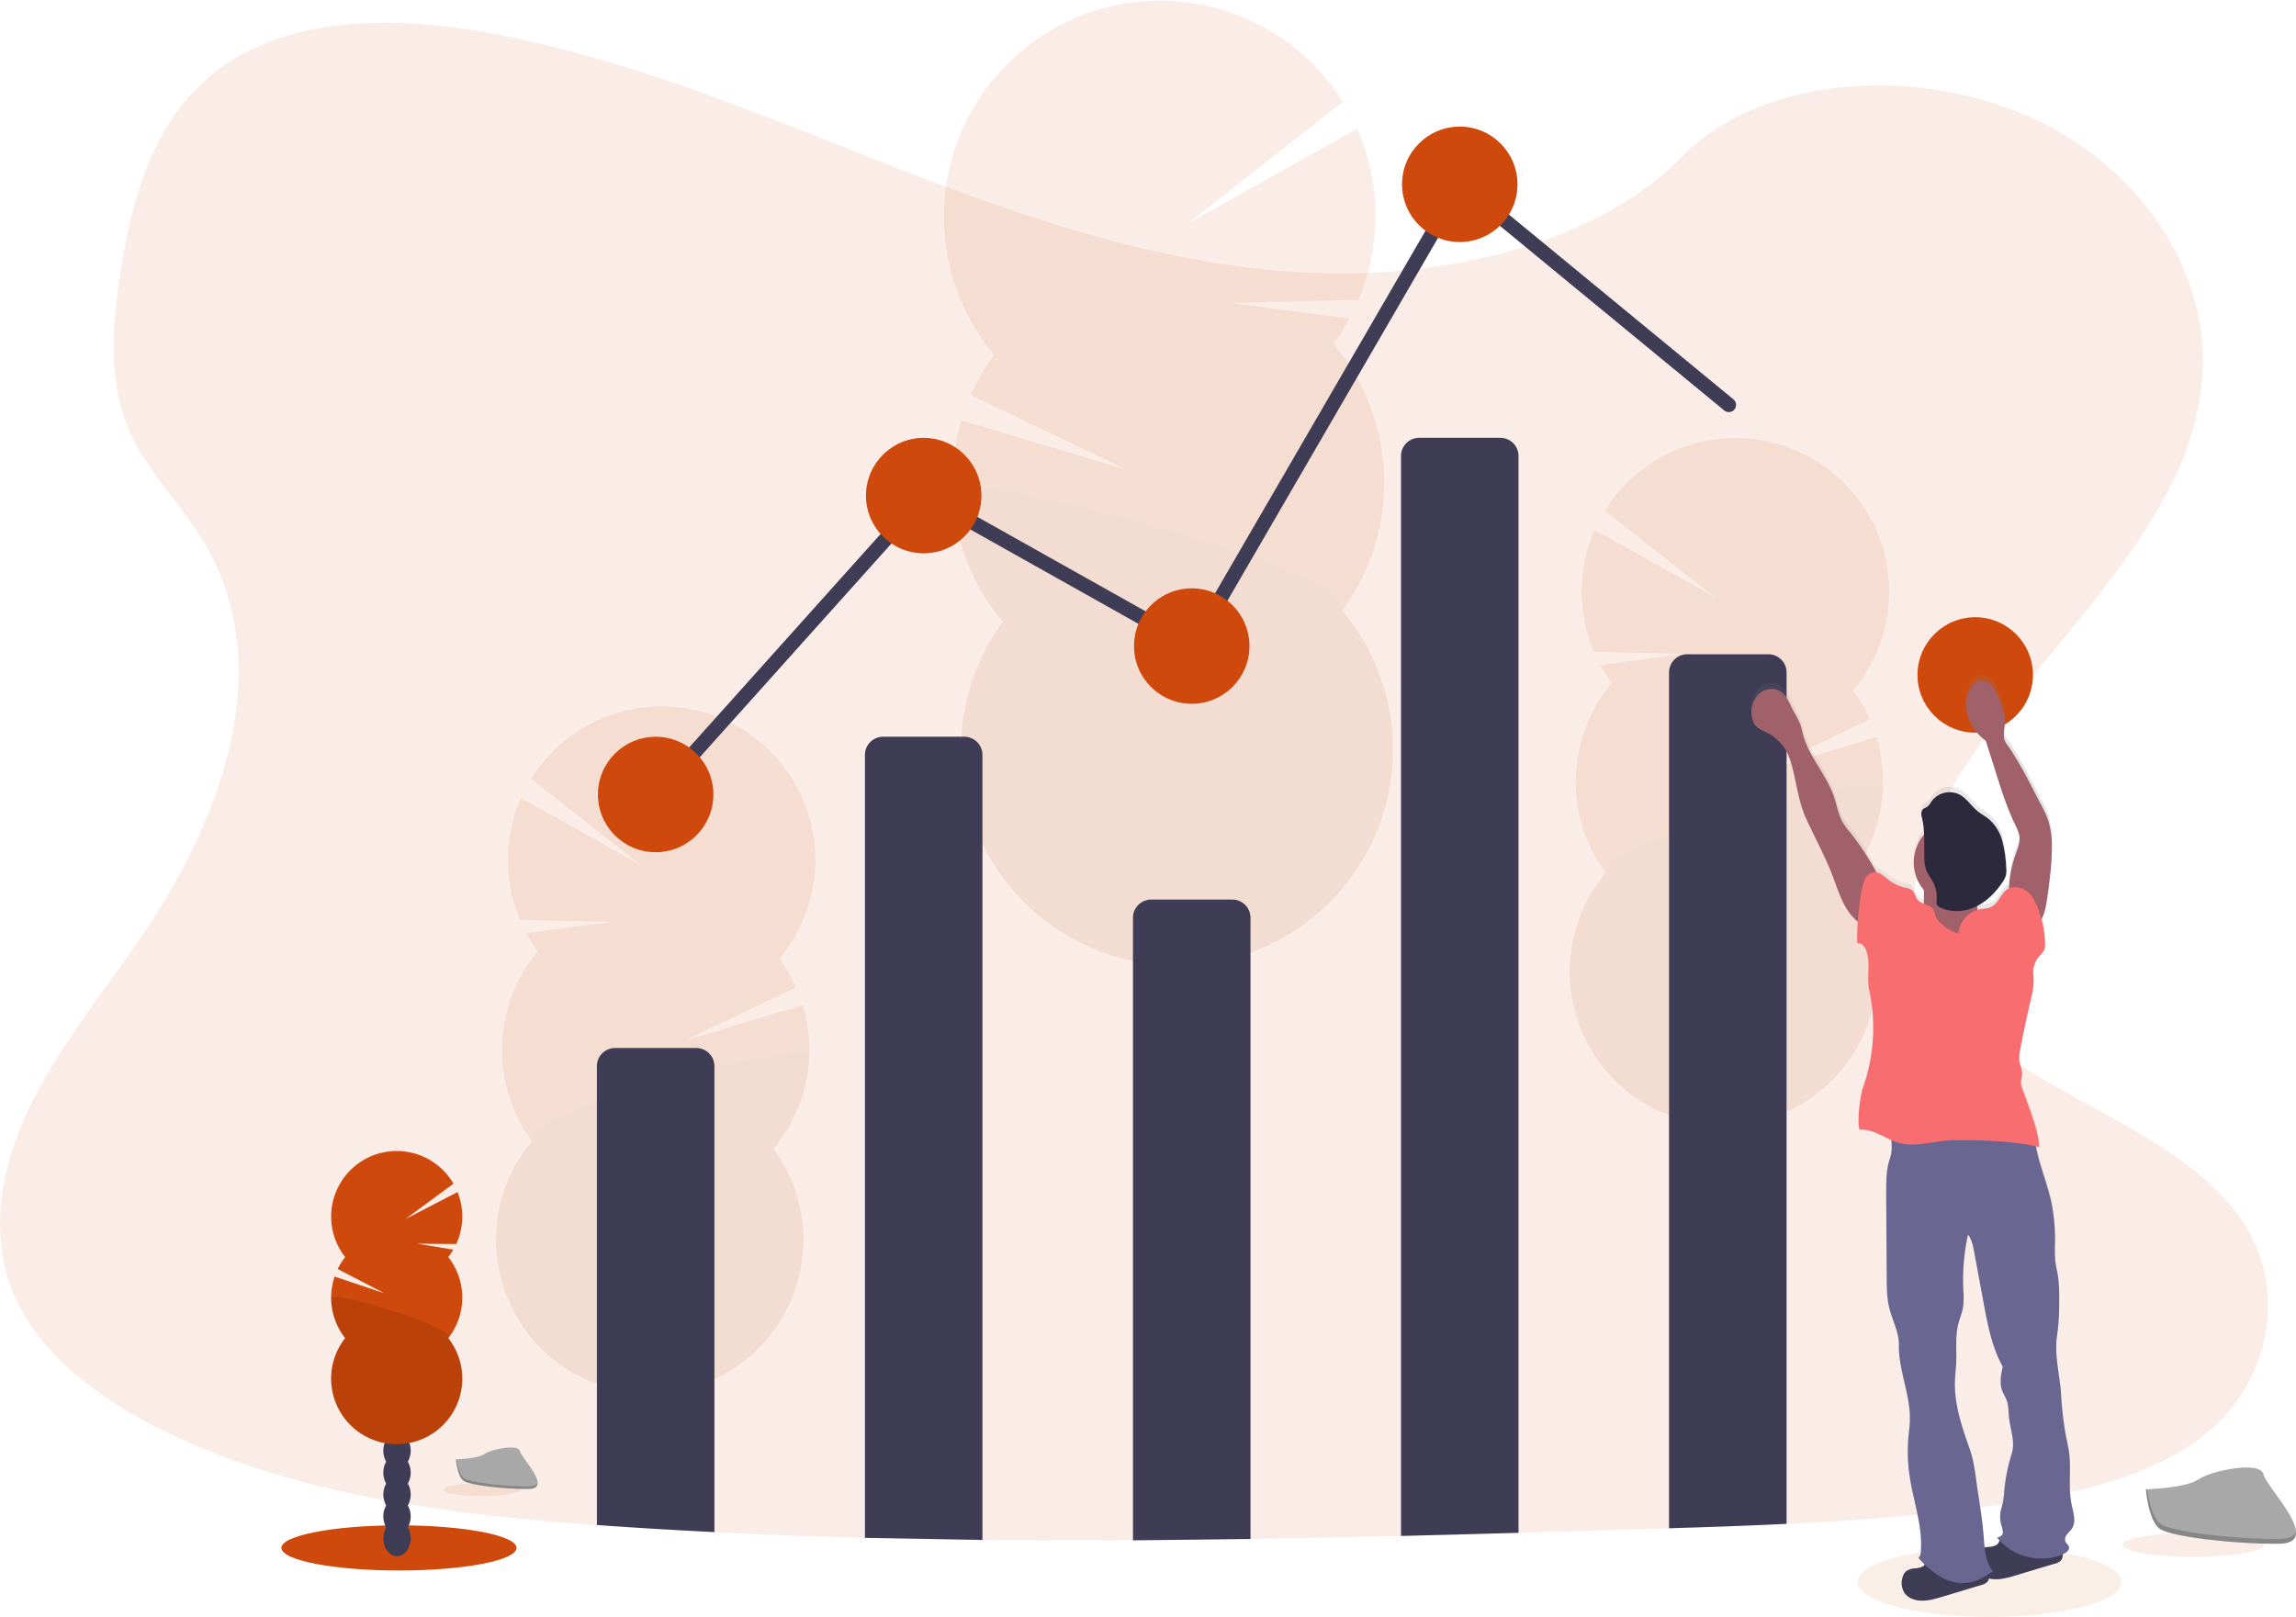 <svg data-name="Layer 1" xmlns="http://www.w3.org/2000/svg" width="1113.58" height="784.41"><defs><linearGradient id="prefix__a" x1="990.77" y1="609.55" x2="1147.32" y2="609.55" gradientTransform="matrix(-1 0 0 1 2040 0)" gradientUnits="userSpaceOnUse"><stop offset="0" stop-color="gray" stop-opacity=".25"/><stop offset=".54" stop-color="gray" stop-opacity=".12"/><stop offset="1" stop-color="gray" stop-opacity=".1"/></linearGradient></defs><ellipse cx="965" cy="767.42" rx="64" ry="16.99" fill="#ce5f0b" opacity=".1"/><path d="M1070.55 694.89c-24.35 20.2-59 28.56-92.51 33.84l-5.64.86c-35 5.22-70.39 8-105.9 9.69-19 .92-38 1.57-57 2.15l-14.89.44q-29 .86-58.11 1.69-28.5.81-57 1.52-36.5.89-73 1.48-28.5.45-57 .62-36.51.21-73-.14-28.52-.29-57-1-36.52-.94-73-2.75-24.76-1.21-49.49-2.91l-7.51-.53c-70.77-5.1-142.81-14.25-204.74-43.17l-1.67-.79c-.83-.39-1.66-.78-2.49-1.19a224.11 224.11 0 01-32.56-19.09c-18.31-13.06-33.43-29-41.42-47.91-12.52-29.66-5.9-63 8.4-92s35.77-55.18 54.34-82.49c5.44-8 10.6-16.3 15.4-24.81 30-53.37 44.88-115.13 13.43-166.56a228.58 228.58 0 00-13.43-19c-7.67-10-15.47-20-20.74-31.07-12.29-25.76-9.65-54.73-5.17-82.25 6-36.59 17-76 51.38-98.86 35.67-23.74 86.3-22.54 130.57-14 68.83 13.19 132.36 40.8 196.49 65.7s131.31 47.67 201.82 50.12a322.09 322.09 0 0045.38-1.65 287.81 287.81 0 0059.12-12.45c27.75-9.14 53-22.89 71.72-42 40.15-40.85 115.6-43.94 170-19.27 51.91 23.54 85.48 73.36 83 123.12-2.82 55.39-44.3 100.93-82.31 147.64-4.61 5.66-9.16 11.34-13.59 17.06q-3.71 4.79-7.28 9.6c-4.17 5.66-8.2 11.35-12 17.11-19.42 29.53-33.15 65-19.78 96.88 7.5 17.85 21.81 31.47 39.06 43.36 38.65 26.63 92 44.55 116 81.83 20.68 32.13 13.02 75.5-17.88 101.18z" fill="#ce490b" opacity=".1"/><g opacity=".1"><path d="M555.5 549.35q.06 1.41.21 2.76 11.67-4.65 22.91-10a18.57 18.57 0 0010.59-5.18c2.19-1.1 4.37-2.25 6.53-3.4a26.82 26.82 0 00-1.66-3c-4.21-6.65-10.61-10.81-17.66-10.58s-13.15 4.8-16.92 11.69a34.46 34.46 0 00-4 17.71z" fill="#3f3d56"/><path d="M554.35 514.38a34.57 34.57 0 005.15 17.32c4.22 6.63 10.62 10.79 17.67 10.56.49 0 1-.07 1.45-.11a18.57 18.57 0 0010.59-5.18 25.47 25.47 0 004.87-6.38 35.82 35.82 0 00-1.14-35c-4.22-6.65-10.62-10.81-17.67-10.58s-13.14 4.8-16.91 11.69a34.47 34.47 0 00-4.01 17.68z" fill="#3f3d56"/><ellipse cx="618.28" cy="536.48" rx="21.87" ry="28.63" transform="rotate(-1.88 -1164.772 1824.132)" fill="#3f3d56"/><ellipse cx="617.13" cy="501.51" rx="21.87" ry="28.63" transform="rotate(-1.88 -1165.721 1789.062)" fill="#3f3d56"/><ellipse cx="615.99" cy="466.54" rx="21.87" ry="28.63" transform="rotate(-1.88 -1166.98 1754.292)" fill="#3f3d56"/><path d="M646.79 166.77a104.08 104.08 0 007.74-12.25l-57.74-7.54 62.12-1.58a104.89 104.89 0 00-.72-83l-81.91 45.95 75-59a104.75 104.75 0 10-169.11 122.86 105.16 105.16 0 00-11.31 19.48l75.81 36.28-80.36-24.06a104.8 104.8 0 0020.11 97.75 104.74 104.74 0 10164.56-5.45 104.77 104.77 0 00-4.19-129.44z" fill="#ce490b"/><path d="M461.89 237.63a104.26 104.26 0 0024.53 64 104.74 104.74 0 10164.56-5.42c13.45-18.26-189.47-70.33-189.09-58.58z" opacity=".1"/></g><g opacity=".1"><path d="M326.18 733.56c0 .66-.07 1.32-.15 2q-8.3-3.3-16.31-7.07a13.21 13.21 0 01-7.54-3.67q-2.34-1.19-4.65-2.42a18.9 18.9 0 011.18-2.12c3-4.74 7.54-7.7 12.56-7.54s9.36 3.4 12 8.3a24.5 24.5 0 012.91 12.52z" fill="#3f3d56"/><path d="M326.96 708.67a24.59 24.59 0 01-3.64 12.33c-3 4.72-7.55 7.69-12.56 7.53l-1-.08a13.21 13.21 0 01-7.54-3.67 18 18 0 01-3.47-4.54 25.53 25.53 0 01.78-24.89c3-4.74 7.55-7.7 12.56-7.54s9.36 3.4 12.05 8.3a24.5 24.5 0 012.82 12.56z" fill="#3f3d56"/><ellipse cx="355.4" cy="741.08" rx="20.37" ry="15.56" transform="rotate(-88.19 304.008 734.493)" fill="#3f3d56"/><ellipse cx="356.18" cy="716.19" rx="20.37" ry="15.56" transform="rotate(-88.19 304.789 709.606)" fill="#3f3d56"/><ellipse cx="356.97" cy="691.3" rx="20.37" ry="15.56" transform="rotate(-88.19 305.575 684.715)" fill="#3f3d56"/><path d="M260.91 461.38a75.81 75.81 0 01-5.53-8.71l41.08-5.46-44.21-1a74.64 74.64 0 01.44-59.08l58.33 32.63-53.42-41.95a74.54 74.54 0 11120.42 87.26 74.43 74.43 0 018.07 13.86l-53.92 25.88 57.17-17.2a74.65 74.65 0 01-14.22 69.6 74.54 74.54 0 11-117.12-3.7 74.54 74.54 0 012.91-92.12z" fill="#ce490b"/><path d="M392.51 511.64a74.27 74.27 0 01-17.39 45.57 74.54 74.54 0 11-117.12-3.7c-9.59-13 134.79-50.24 134.51-41.87z" opacity=".1"/></g><g opacity=".1"><path d="M846.95 603.51c0 .67-.07 1.32-.14 2q-8.31-3.3-16.31-7.07a13.26 13.26 0 01-7.55-3.67c-1.55-.79-3.11-1.6-4.65-2.42a20.63 20.63 0 011.18-2.12c3-4.74 7.54-7.7 12.56-7.54s9.36 3.4 12 8.3a24.5 24.5 0 012.91 12.52z" fill="#3f3d56"/><path d="M847.79 578.62a24.59 24.59 0 01-3.65 12.33c-3 4.72-7.54 7.69-12.56 7.53l-1-.08a13.26 13.26 0 01-7.55-3.67 18.32 18.32 0 01-3.47-4.54 25.53 25.53 0 01.78-24.89c3-4.73 7.55-7.7 12.56-7.54s9.37 3.4 12.05 8.3a24.5 24.5 0 012.84 12.56z" fill="#3f3d56"/><ellipse cx="876.17" cy="611.03" rx="20.37" ry="15.56" transform="rotate(-88.19 824.791 604.421)" fill="#3f3d56"/><ellipse cx="876.96" cy="586.14" rx="20.37" ry="15.56" transform="rotate(-88.19 825.582 579.535)" fill="#3f3d56"/><ellipse cx="877.74" cy="561.26" rx="20.37" ry="15.56" transform="rotate(-88.19 826.363 554.648)" fill="#3f3d56"/><path d="M781.68 331.33a73.57 73.57 0 01-5.52-8.71l41.08-5.41-44.21-1.07a74.7 74.7 0 01.43-59.08l58.33 32.63-53.42-41.93a74.55 74.55 0 11120.42 87.26 74.39 74.39 0 018.06 13.86l-53.92 25.88 57.17-17.2a74.57 74.57 0 01-14.22 69.59 74.53 74.53 0 11-117.09-3.7 74.54 74.54 0 012.91-92.12z" fill="#ce490b"/><path d="M913.29 381.59a74.2 74.2 0 01-17.4 45.56 74.53 74.53 0 11-117.1-3.7c-9.6-12.99 134.76-50.24 134.5-41.86z" opacity=".1"/></g><ellipse cx="193.5" cy="750.89" rx="57.01" ry="10.96" fill="#ce490b"/><ellipse cx="192.55" cy="746.23" rx="6.64" ry="8.69" fill="#3f3d56"/><ellipse cx="192.55" cy="735.61" rx="6.64" ry="8.69" fill="#3f3d56"/><ellipse cx="192.55" cy="724.99" rx="6.64" ry="8.69" fill="#3f3d56"/><ellipse cx="192.55" cy="714.37" rx="6.64" ry="8.69" fill="#3f3d56"/><ellipse cx="192.55" cy="703.75" rx="6.64" ry="8.69" fill="#3f3d56"/><ellipse cx="192.55" cy="693.13" rx="6.64" ry="8.69" fill="#3f3d56"/><ellipse cx="192.55" cy="682.51" rx="6.64" ry="8.69" fill="#3f3d56"/><path d="M217.4 609.83a32.32 32.32 0 002.47-3.64l-17.44-2.87 18.86.15a31.89 31.89 0 00.61-25.2l-25.31 13.13 23.34-17.19a31.8 31.8 0 10-52.52 35.59 32 32 0 00-3.62 5.8l22.64 11.76-24.14-8.1a31.82 31.82 0 005.12 29.86 31.8 31.8 0 1050 0 31.82 31.82 0 000-39.32z" fill="#ce490b"/><path d="M160.61 629.49a31.67 31.67 0 006.8 19.66 31.8 31.8 0 1050 0c4.25-5.41-56.8-23.23-56.8-19.66z" opacity=".1"/><path d="M346.5 517.21v226q-24.76-1.21-49.49-2.91l-7.51-.53V517.21a8.82 8.82 0 018.82-8.82h39.36a8.82 8.82 0 018.82 8.82zM419.5 746.02V366.21a8.82 8.82 0 018.82-8.82h39.36a8.82 8.82 0 018.82 8.82v380.8zM549.5 747.21v-302a8.82 8.82 0 018.82-8.82h39.36a8.82 8.82 0 018.82 8.82v301.35zM736.5 221.21v522.35q-28.5.81-57 1.52V221.21a8.82 8.82 0 018.82-8.82h39.36a8.82 8.82 0 018.82 8.82zM866.5 326.21v413c-19 .92-38 1.57-57 2.15V326.21a8.82 8.82 0 018.82-8.82h39.36a8.82 8.82 0 018.82 8.82z" fill="#3f3d56"/><path fill="none" stroke="#3f3d56" stroke-linecap="round" stroke-miterlimit="10" stroke-width="7" d="M318.5 385.41l130-145 130 73 130-224 130 107"/><circle cx="318" cy="385.41" r="28" fill="#ce490b"/><circle cx="448" cy="240.41" r="28" fill="#ce490b"/><circle cx="578" cy="313.41" r="28" fill="#ce490b"/><circle cx="708" cy="89.41" r="28" fill="#ce490b"/><circle cx="958" cy="327.41" r="28" fill="#ce490b"/><ellipse cx="233.68" cy="722.61" rx="18.68" ry="3.16" fill="#ce490b" opacity=".1"/><path d="M221.14 707.94s10.65-.33 13.86-2.62 16.39-5 17.19-1.35 16 18.24 4 18.34-27.95-1.88-31.15-3.83-3.9-10.54-3.9-10.54z" fill="#a8a8a8"/><path d="M256.38 721.03c-12 .1-27.94-1.87-31.15-3.82-2.44-1.49-3.41-6.82-3.74-9.28h-.35s.67 8.59 3.88 10.54 19.12 3.93 31.15 3.83c3.47 0 4.67-1.26 4.6-3.09-.48 1.11-1.8 1.8-4.39 1.82z" opacity=".2"/><ellipse cx="1063.8" cy="749.41" rx="34.31" ry="5.8" fill="#ce490b" opacity=".1"/><path d="M1040.79 722.46s19.57-.6 25.47-4.8 30.1-9.21 31.56-2.48 29.42 33.5 7.32 33.68-51.34-3.44-57.23-7-7.12-19.4-7.12-19.4z" fill="#a8a8a8"/><path d="M1105.51 746.52c-22.1.18-51.34-3.44-57.23-7-4.48-2.73-6.27-12.53-6.87-17h-.65s1.24 15.79 7.12 19.37 35.14 7.21 57.23 7c6.38 0 8.58-2.32 8.46-5.68-.89 2-3.32 3.27-8.06 3.31z" opacity=".2"/><path d="M892.81 402.37a9 9 0 002 4.77c1.45 1.64 3.62 2.39 5.57 3.37a22 22 0 0110.76 12.37c3.33 9.72 3.76 20 8 29.38s9.22 18.39 12.88 28c2.08 5.45 3.74 11.12 6.79 16.08a24.94 24.94 0 005.57 6.41c-.23 3.52-.32 7-.3 10.52a4 4 0 013.42 1.8 10.41 10.41 0 011.5 3.75c1.37 5.67-.32 11.71.91 17.41a88.56 88.56 0 01-3 47.64c-1.37 3.88-3.09 16.72-1.63 20.57 5.44-.55 10.26 2.79 15.35 5a21.12 21.12 0 01-.72 9c-1.83 5.27-1.82 11-1.79 16.57l.25 41.26c0 5.23.07 10.53 1.38 15.6 1.49 5.71 4.62 11.53 4.52 17.43-.27 12.7 5.73 24.8 5.25 37.4-.09 2.42-.42 4.82-.65 7.22a82.14 82.14 0 00.48 19.19c1.82 12.66 6.63 25.11 5.43 37.84-.08.86-.37 2-1.18 2.33 1 1.13 2.06 2.25 3.14 3.32a2.85 2.85 0 01-.87.91 8.84 8.84 0 01-3.82 1 8.09 8.09 0 00-4.37 1.42 6.29 6.29 0 00-1.82 3.34 9 9 0 001.2 7.48 8.35 8.35 0 003.39 2.54c4.62 2 9.92.55 14.74-.91l18.88-5.72a6.36 6.36 0 003.07-1.6 3.36 3.36 0 00.75-1.62c4.17 1 8.75-.23 13-1.5l18.88-5.73a6.27 6.27 0 003.07-1.6 3.66 3.66 0 00.77-3c.14-.06.28-.1.42-.17 1.44-.65 3-1.92 2.65-3.45-.25-1-1.25-1.58-1.68-2.5a3.61 3.61 0 01.7-3.53c.74-1 1.74-1.83 2.42-2.88 2.18-3.34.7-7.73-.12-11.64-1.77-8.35-.13-17.07-1.25-25.53-.38-2.85-1.07-5.65-1.62-8.48a173.29 173.29 0 01-2.31-20.22c-.72-9.68-3.41-19.22-1.87-28.82a111.93 111.93 0 00.95-17 74 74 0 00-.47-10.84c-.39-2.68-1.08-5.31-1.38-8a72.52 72.52 0 01-.16-9.09 89.92 89.92 0 00-1.86-20.12c-2-9.09-5.76-17.79-7.36-26.9.54.12 1.08.24 1.6.38.06-7-6.07-22.22-8.34-28.86a8.39 8.39 0 01-.6-2.55 27.51 27.51 0 01.63-3.43c.29-2.42-1-4.72-1.35-7.14a16.75 16.75 0 01.37-5.08c1.61-8.95 3.61-17.83 5.61-26.7a28.44 28.44 0 00.89-9.87 12.39 12.39 0 013-9.83 11.66 11.66 0 002.22-2.79 7.08 7.08 0 00.44-2.79 44.83 44.83 0 00-1.8-12.15c1.76-3.19 2.41-7.11 2.92-10.81 1.12-8.17 2.24-16.38 2.2-24.63a41.75 41.75 0 00-1.8-13 51.59 51.59 0 00-3.42-7.54c-5.26-10.13-10.29-20.79-16.93-30.07-2-2.82-.74-6.71-.6-10.19.15-4.2-1.51-8.23-3.14-12.09a19.84 19.84 0 00-3.76-6.47 6.11 6.11 0 00-4.4-2 6.63 6.63 0 00-4.69 2.87 15.47 15.47 0 00-2.81 11.57 22.37 22.37 0 005.09 10.93 24.77 24.77 0 004.39 4.17q2.48 7.88 5 15.75c2.64 8.35 5.28 16.74 9 24.64 1.09 2.29 2.29 4.62 2.42 7.15.14 2.73-1 5.33-1.91 7.9a55.75 55.75 0 00-3.22 16.66 5.73 5.73 0 00-.84.46c-3.15 2.06-4.14 6.55-7.42 8.39-1.91 1.07-4.23 1-6.37 1.49-.19 0-.38.1-.58.16-.08-.4-.16-.79-.21-1.2a3.23 3.23 0 010-.77 33.59 33.59 0 0012.43-11.84 10.83 10.83 0 001.47-3 11.6 11.6 0 00.15-3.9 62.24 62.24 0 00-1.85-12.85 21.37 21.37 0 00-6.69-10.89c-1.64-1.32-3.53-2.31-5.16-3.64-3.18-2.57-5.36-6.37-9-8.28a10.83 10.83 0 00-13.61 3.52 7.89 7.89 0 01-2 2.54 20.55 20.55 0 00-1.86 1c-1.1.88-1.16 2.57-.8 3.94a41 41 0 011.14 8.59 21 21 0 00-.06 27.17c0 1.86 0 3.72-.07 5.58 0 .35 0 .71-.07 1.06a7.21 7.21 0 01-3-2c-1.12-1.4-1.32-3.46-2.69-4.61a7.59 7.59 0 00-3.28-1.2 20.37 20.37 0 01-8-3.79c-1.85-1.43-3.77-3.26-5.93-3.68a131.57 131.57 0 00-13-19.84 38.65 38.65 0 01-3.4-4.67c-2.15-3.75-2.79-8.16-4.15-12.27-3.8-11.52-13.28-20.76-15.59-32.68-.84-4.32-3.58-8.08-5.46-12.06-1.27-2.69-2.67-5.53-5.21-7.07-3.27-2-7.79-1.08-10.51 1.61a12.63 12.63 0 00-3.25 10.63zm118.73 404.69a8.84 8.84 0 01-3.82 1 18.43 18.43 0 00-2 .32c-.25-2.1-.39-4.23-.55-6.3-.53-6.79-1.59-13.53-2.64-20.26-1.1-7-1.62-14.66-4-21.38-3.83-10.94-7.71-22.21-7.22-33.8.11-2.63.44-5.24.58-7.86.32-6.49-.59-13.12 1-19.43.71-2.87 1.92-5.61 2.38-8.53a40.49 40.49 0 00.1-7.94 105.53 105.53 0 012.27-27.35c1.86 2.43 2.47 5.57 3 8.58l3.75 20.34c2.23 12.07 4.2 24.87 10.11 35.61-.83 3.87-1.65 8-.28 11.7.59 1.6 1.56 3 2.16 4.62 1 2.69.86 5.65 1.16 8.5.65 6 3.13 11.9 1.31 17.69a86.29 86.29 0 00-3.63 18.36 44.71 44.71 0 01-.6 5.17c-.32 1.54-.84 3-1.13 4.58a15.17 15.17 0 00.29 6.67 13.62 13.62 0 01.82 3.75c0 1.28-1.57 2.2-2.83 2.4.37.48.77.94 1.18 1.39a4.38 4.38 0 01-1.41 2.17z" transform="translate(-43.21 -57.79)" fill="url(#prefix__a)"/><path d="M928.84 760.81a8.09 8.09 0 00-4.37 1.42 6.16 6.16 0 00-1.82 3.32 8.88 8.88 0 001.2 7.42 8.33 8.33 0 003.39 2.53c4.62 2 9.92.54 14.74-.91l18.88-5.68a6.34 6.34 0 003.07-1.59 4.17 4.17 0 00.08-4.86 9.44 9.44 0 00-4-3.19c-5.87-2.86-12.49-3.51-18.94-3.63-2.4 0-4.77-.58-6.4 1.27-.86 1-.7 2.07-2 2.92a9 9 0 01-3.83.98z" fill="#3f3d56"/><path d="M964.51 750.43a8.17 8.17 0 00-4.37 1.42 6.2 6.2 0 00-1.82 3.32 8.91 8.91 0 001.2 7.43 8.4 8.4 0 003.39 2.52c4.63 2 9.92.55 14.74-.9l18.88-5.69a6.34 6.34 0 003.07-1.59 4.16 4.16 0 00.08-4.85 9.47 9.47 0 00-4-3.19c-5.88-2.86-12.5-3.52-18.95-3.64-2.4 0-4.76-.57-6.4 1.28-.86 1-.7 2.06-2 2.91a8.7 8.7 0 01-3.82.98z" fill="#3f3d56"/><path d="M948.1 545.53a232.59 232.59 0 0133.49-.94 6.66 6.66 0 012.17.34c2.46 1 2.84 4.22 3.07 6.85 1 10.68 5.66 20.63 8 31.09a88.83 88.83 0 011.86 20 71.72 71.72 0 00.16 9c.3 2.67 1 5.29 1.38 7.95a73 73 0 01.47 10.77 110.49 110.49 0 01-.95 16.87c-1.54 9.53 1.15 19 1.87 28.64a170.93 170.93 0 002.27 20.11c.55 2.81 1.24 5.59 1.62 8.42 1.12 8.41-.52 17.07 1.25 25.37.82 3.88 2.3 8.24.12 11.56-.68 1-1.68 1.85-2.42 2.86a3.57 3.57 0 00-.7 3.51c.43.91 1.43 1.51 1.68 2.48.39 1.53-1.21 2.78-2.65 3.43-10.85 4.9-24.84 1.45-32.16-7.94 1.26-.2 2.8-1.11 2.83-2.39a13.5 13.5 0 00-.82-3.72 15 15 0 01-.29-6.62c.29-1.54.81-3 1.13-4.55a44.2 44.2 0 00.6-5.14 85.21 85.21 0 013.63-18.24c1.82-5.75-.66-11.57-1.31-17.57-.3-2.84-.17-5.77-1.16-8.45-.6-1.58-1.57-3-2.16-4.58-1.37-3.69-.55-7.79.28-11.63-5.91-10.67-7.88-23.39-10.11-35.38l-3.75-20.2c-.56-3-1.17-6.11-3-8.53a104.16 104.16 0 00-2.27 27.17 40 40 0 01-.1 7.89c-.46 2.9-1.67 5.63-2.38 8.47-1.55 6.27-.64 12.85-1 19.3-.14 2.61-.47 5.2-.58 7.81-.49 11.52 3.39 22.72 7.22 33.59 2.35 6.67 2.87 14.25 4 21.23 1 6.69 2.11 13.38 2.64 20.13.49 6.2.71 12.91 4.57 17.78-3.53 2.29-7.17 4.62-11.3 5.41a20.86 20.86 0 01-13.92-2.7 43.79 43.79 0 01-11-9.35c.81-.28 1.1-1.46 1.18-2.31 1.2-12.66-3.61-25-5.43-37.6a81 81 0 01-.48-19.06c.23-2.39.56-4.78.65-7.18.48-12.51-5.55-24.56-5.33-37.08.1-5.87-3-11.65-4.52-17.32-1.31-5-1.35-10.3-1.38-15.5l-.25-41c0-5.54 0-11.22 1.79-16.45 2.2-6.3-.32-13.53-.7-20.19a83.22 83.22 0 0032.19 3.59z" fill="#696791"/><path d="M912.45 427.73a130.66 130.66 0 00-15.31-24.17 38.33 38.33 0 01-3.4-4.64c-2.15-3.73-2.79-8.11-4.15-12.19-3.8-11.44-13.28-20.63-15.59-32.46-.84-4.3-3.58-8-5.46-12-1.27-2.67-2.67-5.49-5.21-7-3.27-2-7.79-1.08-10.51 1.6a12.49 12.49 0 00-3.22 10.55 8.93 8.93 0 002 4.74c1.45 1.63 3.62 2.37 5.57 3.35a21.88 21.88 0 0110.76 12.29c3.33 9.65 3.76 19.87 8 29.19s9.22 18.26 12.88 27.79c2.08 5.41 3.74 11 6.79 16s7.81 9.19 13.56 9.94a33.45 33.45 0 011.63-10.68c1.25-3.94 3.47-8.58 1.66-12.31zM974.36 435.21a55.26 55.26 0 013.25-20.78c.92-2.55 2-5.14 1.91-7.85-.13-2.52-1.33-4.83-2.42-7.11-3.76-7.85-6.4-16.17-9-24.47l-5-15.65a24.31 24.31 0 01-4.39-4.15 22.1 22.1 0 01-5.09-10.86 15.25 15.25 0 012.81-11.48 6.65 6.65 0 014.69-2.86 6.14 6.14 0 014.4 2 19.71 19.71 0 013.76 6.42c1.63 3.84 3.29 7.84 3.14 12-.14 3.46-1.43 7.32.6 10.13 6.64 9.22 11.67 19.81 16.93 29.88a50.56 50.56 0 013.42 7.49 41.19 41.19 0 011.8 12.94c0 8.19-1.08 16.35-2.2 24.47-.71 5.09-1.64 10.63-5.49 14-4-5.12-8.02-10.12-13.12-14.12z" fill="#a0616a"/><circle cx="948.92" cy="418.36" r="20.75" fill="#a0616a"/><path d="M958.97 440.21c.5 3.75 2.51 7.11 4.47 10.35 1.18 2 2.69 4.13 5 4.35a100.79 100.79 0 01-18.85 7.58 21.32 21.32 0 01-6.88 1.11 16.83 16.83 0 01-5.73-1.47 28.49 28.49 0 01-16.19-18.92 37.6 37.6 0 007.71-.59 5.67 5.67 0 003.78-1.86 6 6 0 00.78-3.34c.1-3.46.11-6.93 0-10.39a41 41 0 0115.08 1.86c2 .65 4 1.43 6 1.94 1.26.32 4.73 0 5.66.73 1.53 1.03-1.18 6.1-.83 8.65z" fill="#a0616a"/><path d="M949.85 452.82a13.06 13.06 0 019.94-11.61c2.14-.48 4.46-.42 6.37-1.48 3.28-1.83 4.27-6.29 7.42-8.34s7.62-.91 10.36 1.68 4.13 6.28 5.25 9.89a50.06 50.06 0 012.69 15.15 7 7 0 01-.44 2.77 11.56 11.56 0 01-2.22 2.77 12.26 12.26 0 00-3 9.77 28 28 0 01-.89 9.8c-2 8.82-4 17.63-5.61 26.53a16.47 16.47 0 00-.37 5c.31 2.41 1.64 4.69 1.35 7.1a26.87 26.87 0 00-.63 3.41 8.27 8.27 0 00.6 2.53c2.27 6.59 8.4 21.69 8.34 28.67-10.65-2.73-26.35-3.34-37.35-3.39a83.11 83.11 0 00-9.06.4c-7.23.78-14.63 2.89-21.64.94-6.51-1.81-12.27-7-19-6.35-1.46-3.82.26-16.57 1.63-20.43a87.44 87.44 0 003-47.33c-1.23-5.66.46-11.67-.91-17.29a10.31 10.31 0 00-1.5-3.73 4 4 0 00-3.42-1.79 127.39 127.39 0 012.5-26.93c.66-3.15 2-6.87 5.23-7.41 2.86-.49 5.26 1.93 7.56 3.7a20.31 20.31 0 008 3.76 7.59 7.59 0 013.28 1.2c1.37 1.14 1.57 3.19 2.69 4.58 2 2.49 6.47 2.28 7.89 5.15a19.61 19.61 0 01.75 2.62 9.62 9.62 0 003.3 4.26 18.56 18.56 0 007.89 4.4z" fill="#f86d70"/><path d="M932.06 396.3c-.36-1.37-.3-3 .8-3.92.55-.43 1.27-.59 1.86-1a8 8 0 002-2.53 10.86 10.86 0 0113.59-3.45c3.61 1.89 5.79 5.67 9 8.22 1.63 1.32 3.52 2.3 5.16 3.62a21.21 21.21 0 016.69 10.82 61.39 61.39 0 011.85 12.76 11.48 11.48 0 01-.15 3.88 10.86 10.86 0 01-1.47 3c-3.3 5-7.65 9.54-13.1 12.12s-12.08 3-17.46.3a3 3 0 01-1.34-1.07 3.85 3.85 0 01-.21-2.31 15.81 15.81 0 00-1.74-8.85c-1-2-2.5-3.72-3.3-5.79a20.17 20.17 0 01-.94-7.18c-.09-6.29.34-12.56-1.24-18.62z" fill="#2d293d"/></svg>